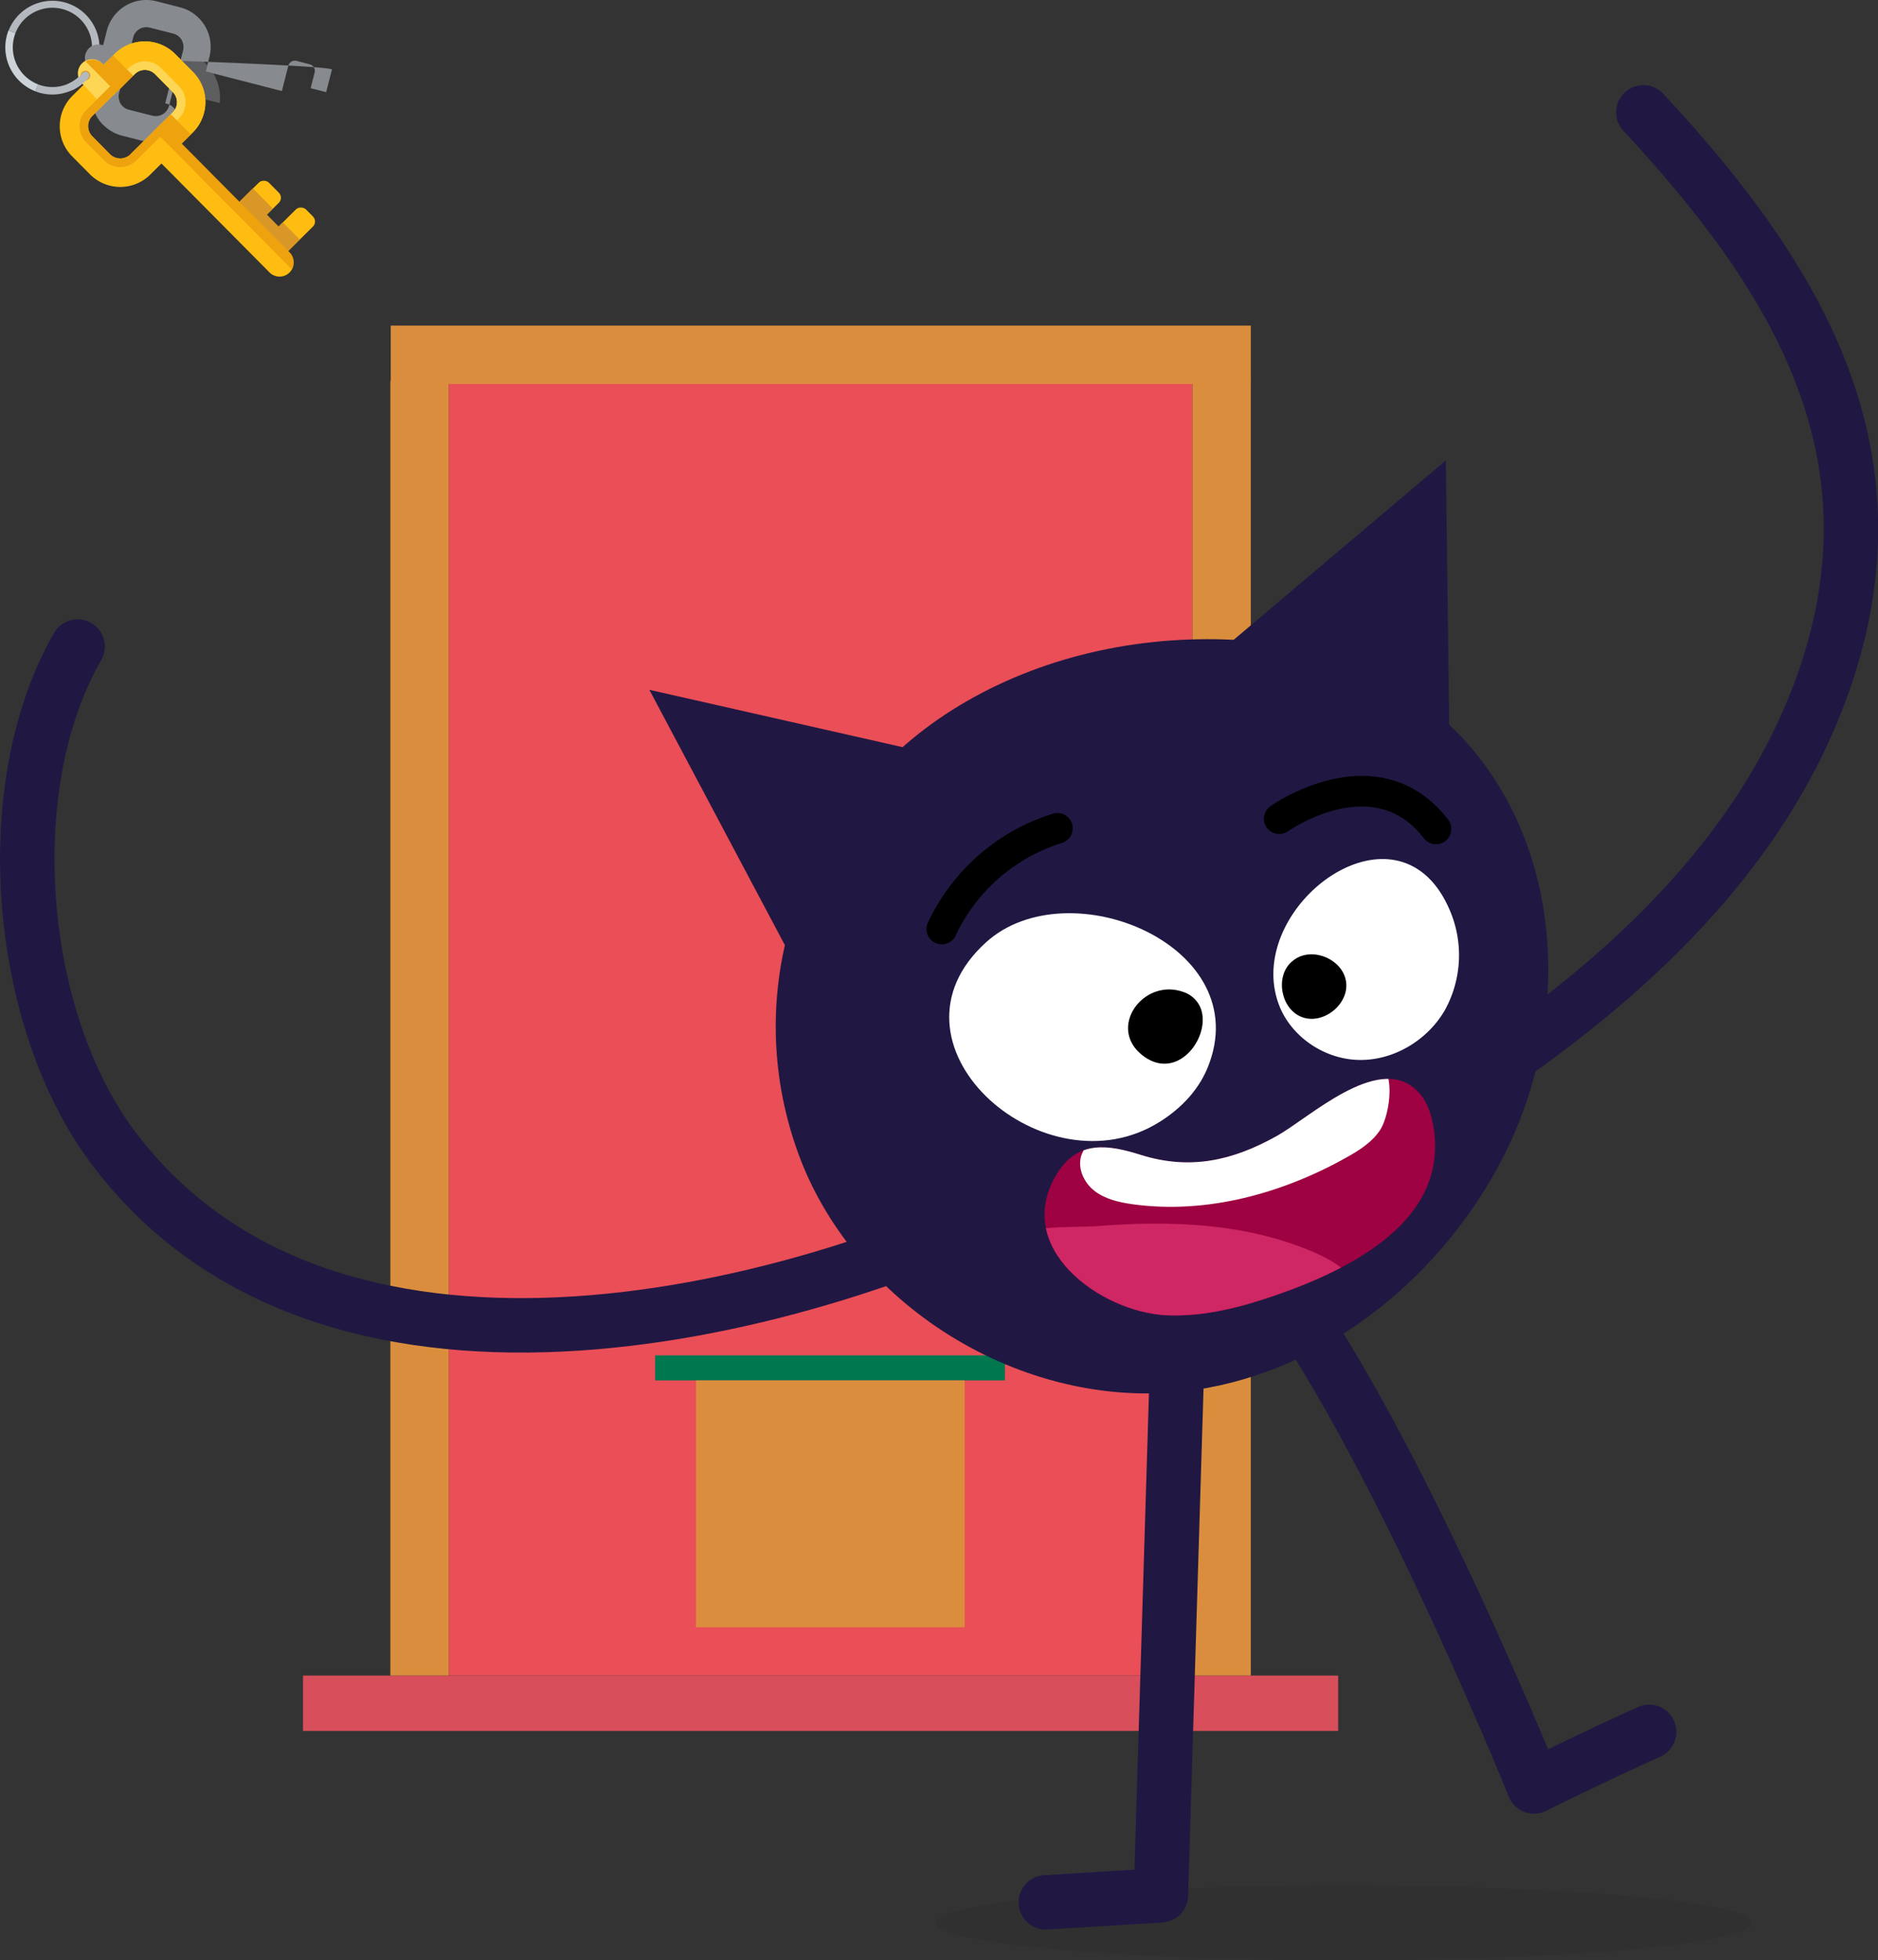 <svg xmlns="http://www.w3.org/2000/svg" xmlns:xlink="http://www.w3.org/1999/xlink" viewBox="0 0 552.14 576.06"><rect x="0" y="0" width="552.14" height="576.06" fill="#333333" stroke="none"/><defs><style>.cls-1,.cls-11,.cls-18{fill:none;}.cls-2{isolation:isolate;}.cls-3{fill:#ea4e57;}.cls-4{fill:#d84e5b;}.cls-5{fill:#00774f;}.cls-6{fill:#da8e3d;}.cls-7{fill:#b2b2b2;}.cls-8{fill:#929292;}.cls-9{fill:#c6c6c6;}.cls-10{fill:#261e19;}.cls-11{stroke:#201842;stroke-width:16px;}.cls-11,.cls-18{stroke-linecap:round;stroke-linejoin:round;}.cls-12{opacity:0.07;}.cls-13{fill:#201842;}.cls-14{fill:#fff;}.cls-15{fill:#9e0242;}.cls-16{clip-path:url(#clip-path);}.cls-17{fill:#ce2764;}.cls-18{stroke:#000;stroke-width:9px;}.cls-19{fill:#cbd2d8;}.cls-20{fill:#b4b9bf;}.cls-21{fill:#878a8e;}.cls-22{opacity:0.5;mix-blend-mode:multiply;}.cls-23{fill:#ffbd12;}.cls-24{fill:#d89727;}.cls-25{fill:#fdd655;}.cls-26{fill:#eea20e;}</style><clipPath id="clip-path"><path class="cls-1" d="M375.41,333.82c9.58-5.37,29.32-23.95,40.71-13.76,3,2.64,4.49,6.56,5.21,10.46,5.14,28-24.06,42.35-45.94,50-10.48,3.65-21.45,6.51-32.53,6-19.52-1-45.57-20-32-41.76,6.05-9.74,15-8.38,24.52-5.37C349.78,343.91,362.32,341.16,375.41,333.82Z"/></clipPath></defs><title>immo2</title><g class="cls-2"><g id="Layer_2" data-name="Layer 2"><g id="Layer_7" data-name="Layer 7"><rect class="cls-3" x="131.92" y="111.91" width="218.67" height="380.49"/><rect class="cls-4" x="89.08" y="492.41" width="304.35" height="16.27"/><rect class="cls-5" x="192.59" y="398.31" width="102.86" height="7.35"/><rect class="cls-6" x="204.62" y="405.66" width="78.99" height="72.56"/><rect class="cls-7" x="308.79" y="282.04" width="17.14" height="49.9" rx="6.93" ry="6.93"/><path class="cls-8" d="M344.45,305H318.74a3.06,3.06,0,0,1-3.07-3.06h0a3.06,3.06,0,0,1,3.07-3.06h25.71a3.06,3.06,0,0,1,3.06,3.06h0A3.06,3.06,0,0,1,344.45,305Z"/><path class="cls-9" d="M343.14,303.78H317.42a3.06,3.06,0,0,1-3.06-3.06h0a3.06,3.06,0,0,1,3.06-3.06h25.72a3.06,3.06,0,0,1,3.06,3.06h0A3.06,3.06,0,0,1,343.14,303.78Z"/><path class="cls-10" d="M319.56,311.43a1.84,1.84,0,1,1-1.83-1.83A1.83,1.83,0,0,1,319.56,311.43Z"/><polygon class="cls-10" points="316.64 312.5 316.23 315.61 319.22 315.61 318.82 312.5 316.64 312.5"/><rect class="cls-6" x="114.77" y="111.91" width="17.15" height="380.49"/><rect class="cls-6" x="232.75" y="-22.17" width="17.15" height="252.87" transform="translate(345.58 -137.06) rotate(90)"/><rect class="cls-6" x="350.59" y="111.91" width="17.15" height="380.49"/><path class="cls-11" d="M22.82,190C-1,231.43,5,299.4,33.08,337c62.34,83.46,197.73,51.63,274.68,12.36"/><path class="cls-11" d="M441.25,312.24c39.8-27.53,76.8-62.74,94-109.31,25-67.94-5.65-120-52.09-169.92"/><g class="cls-12"><ellipse cx="395.08" cy="565.06" rx="120" ry="11"/></g><path class="cls-13" d="M364.38,188.12c-1.46-.09-2.93-.16-4.39-.21-28-.88-56.54,5.86-80.24,20.86-43.5,27.55-62.94,81.17-45.06,130.19C251.5,385,303,415.67,351.52,408.44c39.09-5.82,73-33.83,90.79-69.13,24.16-47.92,15.42-112.8-35.29-140.08C394,192.21,379.2,189,364.38,188.12Z"/><path class="cls-14" d="M339.4,330.6c6.8-3.84,12.7-9.61,15.65-16.84,14.63-35.8-41-58.72-65.16-36.83C257.3,306.46,305.56,349.74,339.4,330.6Z"/><path class="cls-14" d="M375.91,295c3.47,9.55,13.33,16.24,23.49,16.49s20.1-5.65,25.26-14.4a33.38,33.38,0,0,0,1.68-29.36C411.44,232.05,365.47,266.29,375.91,295Z"/><path d="M352.78,295.77a8.3,8.3,0,0,0-5.07-4.32c-11.86-4.06-22.6,11.13-11.21,19.13C346.81,317.82,356.54,303.8,352.78,295.77Z"/><path d="M379.69,282.68c-4.92,4.44-3.06,14,3.17,16.25s13.79-3.81,12.9-10.38S386,278.13,380.55,282"/><polygon class="cls-13" points="298.14 226.99 190.92 202.72 245.79 306.06 298.14 226.99"/><polygon class="cls-13" points="343.36 204.37 425.08 135.31 426.23 225.93 343.36 204.37"/><polyline class="cls-11" points="347.24 362.17 341.31 556.97 307.48 559.06"/><path class="cls-11" d="M364.18,363.73C401,400.76,451,525,451,525s17.62-8.77,33.86-16.06"/><path class="cls-15" d="M375.41,333.82c9.58-5.37,29.32-23.95,40.71-13.76,3,2.64,4.49,6.56,5.21,10.46,5.14,28-24.06,42.35-45.94,50-10.48,3.65-21.45,6.51-32.53,6-19.52-1-45.57-20-32-41.76,6.05-9.74,15-8.38,24.52-5.37C349.78,343.91,362.32,341.16,375.41,333.82Z"/><g class="cls-16"><path class="cls-14" d="M405.92,331.81c-2.31,3.72-6.17,6.17-10,8.31-19,10.65-41.16,16.73-62.76,13.8-4.05-.55-8.22-1.48-11.44-4s-5.17-7.05-3.63-10.83c1.86-4.57,7.49-6,12.36-6.84,17.34-2.83,35.07-4.8,51.67-10.86,5.22-1.91,16.36-10.65,21.74-9.58C410.84,313.19,408.65,327.41,405.92,331.81Z"/></g><g class="cls-16"><path class="cls-17" d="M386.27,368c3.79,1.64,7.55,3.61,10.26,6.71s4.21,7.55,2.86,11.44c-1.84,5.32-7.91,7.71-13.36,9.1-26.47,6.76-55.81,5-79.43-8.72-5.56-3.23-18.42-13-12.75-20.76,4.46-6.12,22.08-4.93,28.93-5.46C344.15,358.64,366.31,359.38,386.27,368Z"/></g><path class="cls-18" d="M310.89,243.42a55.9,55.9,0,0,0-34,29.6"/><path class="cls-18" d="M422.19,243.6c-16-20.73-40.63-6.74-46.1-3"/><path class="cls-19" d="M10.42,26.84A13.84,13.84,0,0,1,2.5,8.93l2.05.79a11.65,11.65,0,0,0,6.66,15.07Z"/><path class="cls-20" d="M25.17,23.77A14,14,0,0,1,21,26.59a13.81,13.81,0,0,1-10.6.25l.79-2.05A11.65,11.65,0,1,0,4.55,9.72l-2-.79a13.85,13.85,0,0,1,25.83,10A14,14,0,0,1,25.17,23.77Z"/><path class="cls-21" d="M52,35.37a3.64,3.64,0,0,0,.11-1.07h0a4,4,0,0,0-3-3.79l-.53-.13L49.68,26h0L51,20.92a2,2,0,0,0-1.44-2.43l-2.7-.7c-1.07-.27,51,1.61,50.73,2.67l-1.7,6.62-4.56-1.17,1.18-4.58a2,2,0,0,0-1.44-2.43l-3.87-1a2,2,0,0,0-2.43,1.43l-.58,2.27h0l-1.32,5.16L60.48,21l.58-2.29.31-1.2h0l.21-.81A12,12,0,0,0,53,2.16L46,.37A12,12,0,0,0,31.41,9l-.17.69h0l-.41,1.6-.52,2-.39-.1a4.17,4.17,0,0,0-.6-.1h-.78a4.13,4.13,0,0,0-1.15.29l-.05,0a3.35,3.35,0,0,0-.53.28l0,0a3.9,3.9,0,0,0-.94.83h0a4,4,0,0,0-.37.54h0a4.38,4.38,0,0,0-.41,1,4,4,0,0,0,2.88,4.86l.39.1-1.11,4.3a12,12,0,0,0,8.63,14.58l7,1.78a12,12,0,0,0,14.58-8.63l1.1-4.3L47.1,38.25A4,4,0,0,0,52,35.37Zm1.89-20.62-1.13,4.38h0l-.37,1.44-.6,2.35h0l-2.09,8.17A4.05,4.05,0,0,1,44.8,34l-7-1.78A4,4,0,0,1,35,27.32l1.1-4.3h0l.44-1.71L39.15,11A4,4,0,0,1,44,8.11l7,1.78A4.06,4.06,0,0,1,53.85,14.75Z"/><g class="cls-22"><path class="cls-21" d="M42.81,41.7l3.42-1.87,6.4-9.15a2.51,2.51,0,0,0,.59-.91,2.78,2.78,0,0,0-.58-2.93l-1.51-1.52.62-2.4.6-2.35.37-1.44,1.13-4.38a4,4,0,0,0-.28-2.69,14.17,14.17,0,0,1,1.79,1.51l5.29,5.33c.1.11.19.22.29.32L60.48,21l2.25.57a14,14,0,0,1,1.86,8.72l-6.1-1.56-1.1,4.3A12,12,0,0,1,42.81,41.7Z"/><path class="cls-21" d="M39.17,10.92a.25.25,0,0,0,0,.07L36.5,21.31,36.06,23,35,27.32a3.89,3.89,0,0,0,.19,2.48L31,33.91a2.51,2.51,0,0,0-.59.91,2.84,2.84,0,0,0,0,2,12,12,0,0,1-3.17-11.45L28.33,21l-.39-.1A4,4,0,0,1,25,17.89a5.64,5.64,0,0,1,2.27-2.36,7,7,0,0,1,.78-.37l.11,0a5.71,5.71,0,0,1,1.63-.31h.11a5.91,5.91,0,0,1,.84,0h.08a5.85,5.85,0,0,1,1.64.5l.09.05a5.07,5.07,0,0,1,.67.39l2.33-2.31A13.89,13.89,0,0,1,39.17,10.92Z"/></g><rect class="cls-23" x="70" y="55.31" width="12.3" height="8.35" rx="2.09" ry="2.09" transform="translate(-19.8 70.89) rotate(-44.77)"/><rect class="cls-23" x="78.68" y="64.1" width="14.39" height="7.1" rx="2.09" ry="2.09" transform="translate(-22.73 80.11) rotate(-44.77)"/><rect class="cls-24" x="76.6" y="62.24" width="5.01" height="10.07" transform="translate(-24.44 75.22) rotate(-44.77)"/><path class="cls-23" d="M32.4,45.37,27.11,40a4.24,4.24,0,0,1,0-5.9L39.65,21.71a4.24,4.24,0,0,1,5.9,0l5.29,5.34a4.22,4.22,0,0,1,0,5.9L38.31,45.39a4.25,4.25,0,0,1-5.91,0Zm-5.93,5.88a12.55,12.55,0,0,0,17.71.06L56.7,38.9a12.56,12.56,0,0,0,.07-17.71l-5.29-5.34a12.56,12.56,0,0,0-17.71-.07L21.26,28.2a12.55,12.55,0,0,0-.08,17.71l5.29,5.34Z"/><path class="cls-23" d="M44.56,39.18,50.82,33a4.22,4.22,0,0,0,0-5.9l-5.29-5.34a4.24,4.24,0,0,0-5.9,0l-6.26,6.21L27.51,22l6.26-6.21a12.56,12.56,0,0,1,17.71.07l5.29,5.34A12.56,12.56,0,0,1,56.7,38.9l-6.26,6.21Z"/><path class="cls-25" d="M47.33,20l5.29,5.33a6.77,6.77,0,0,1,0,9.45l-5.46,5.42,3.07-6.58.63-.62a4.22,4.22,0,0,0,0-5.9l-5.29-5.34Z"/><path class="cls-25" d="M45.55,21.73a4.24,4.24,0,0,0-5.9,0l-.53.52-6.7,3.13,5.47-5.43a6.76,6.76,0,0,1,9.44,0Z"/><path class="cls-25" d="M35.8,24.7l-5.62-5.94a4.18,4.18,0,1,0-5.93,5.88l5.63,5.94Z"/><rect class="cls-26" x="31.78" y="16.91" width="5.15" height="8.35" transform="translate(-4.88 30.31) rotate(-44.77)"/><polygon class="cls-26" points="52.52 43.05 46.64 37.12 51.96 35.37 56.07 39.52 52.52 43.05"/><path class="cls-24" d="M73.26,65.3l-2.94-3a2.09,2.09,0,0,1,0-2.95l4-4,5.88,5.93-4,4A2.09,2.09,0,0,1,73.26,65.3Z"/><path class="cls-24" d="M81.8,73.75l-2.06-2.07a2.09,2.09,0,0,1,0-3l3.37-3.34,5,5-3.36,3.34A2.09,2.09,0,0,1,81.8,73.75Z"/><path class="cls-26" d="M25.18,18.06a4.15,4.15,0,0,1,5,.7L36.36,25l-2.18,2.15Z"/><path class="cls-23" d="M79.23,80.05,42.77,43.31a4.56,4.56,0,0,1-.52-.66l5.52-5.48a5.48,5.48,0,0,1,.64.55L84.86,74.46c1.62,1.64,1.91,4,.27,5.61A4.16,4.16,0,0,1,79.23,80.05Z"/><path class="cls-26" d="M45.35,38.39l2.12-2.09a4.5,4.5,0,0,1,.64.53L85.16,74.17a4.17,4.17,0,0,1,.65,5Z"/><path class="cls-26" d="M30.62,47.13,25.33,41.8a6.77,6.77,0,0,1,0-9.45l12-11.89,1.76,1.77-12,11.9a4.24,4.24,0,0,0,0,5.9l5.29,5.34Z"/><path class="cls-26" d="M32.4,45.37a4.25,4.25,0,0,0,5.91,0l11.88-11.8L52,35.37,40.07,47.17a6.77,6.77,0,0,1-9.45,0Z"/><path class="cls-24" d="M25.63,20.89a1.41,1.41,0,1,0,.8,1.82A1.41,1.41,0,0,0,25.63,20.89Z"/><path class="cls-20" d="M25.15,23.78a13.81,13.81,0,0,1-3.84,2.68,1.1,1.1,0,0,1-.93-2,11.51,11.51,0,0,0,3.9-3,1.1,1.1,0,0,1,1.55-.12A1.08,1.08,0,0,1,26,22.91C25.7,23.21,25.43,23.5,25.15,23.78Z"/></g></g></g></svg>